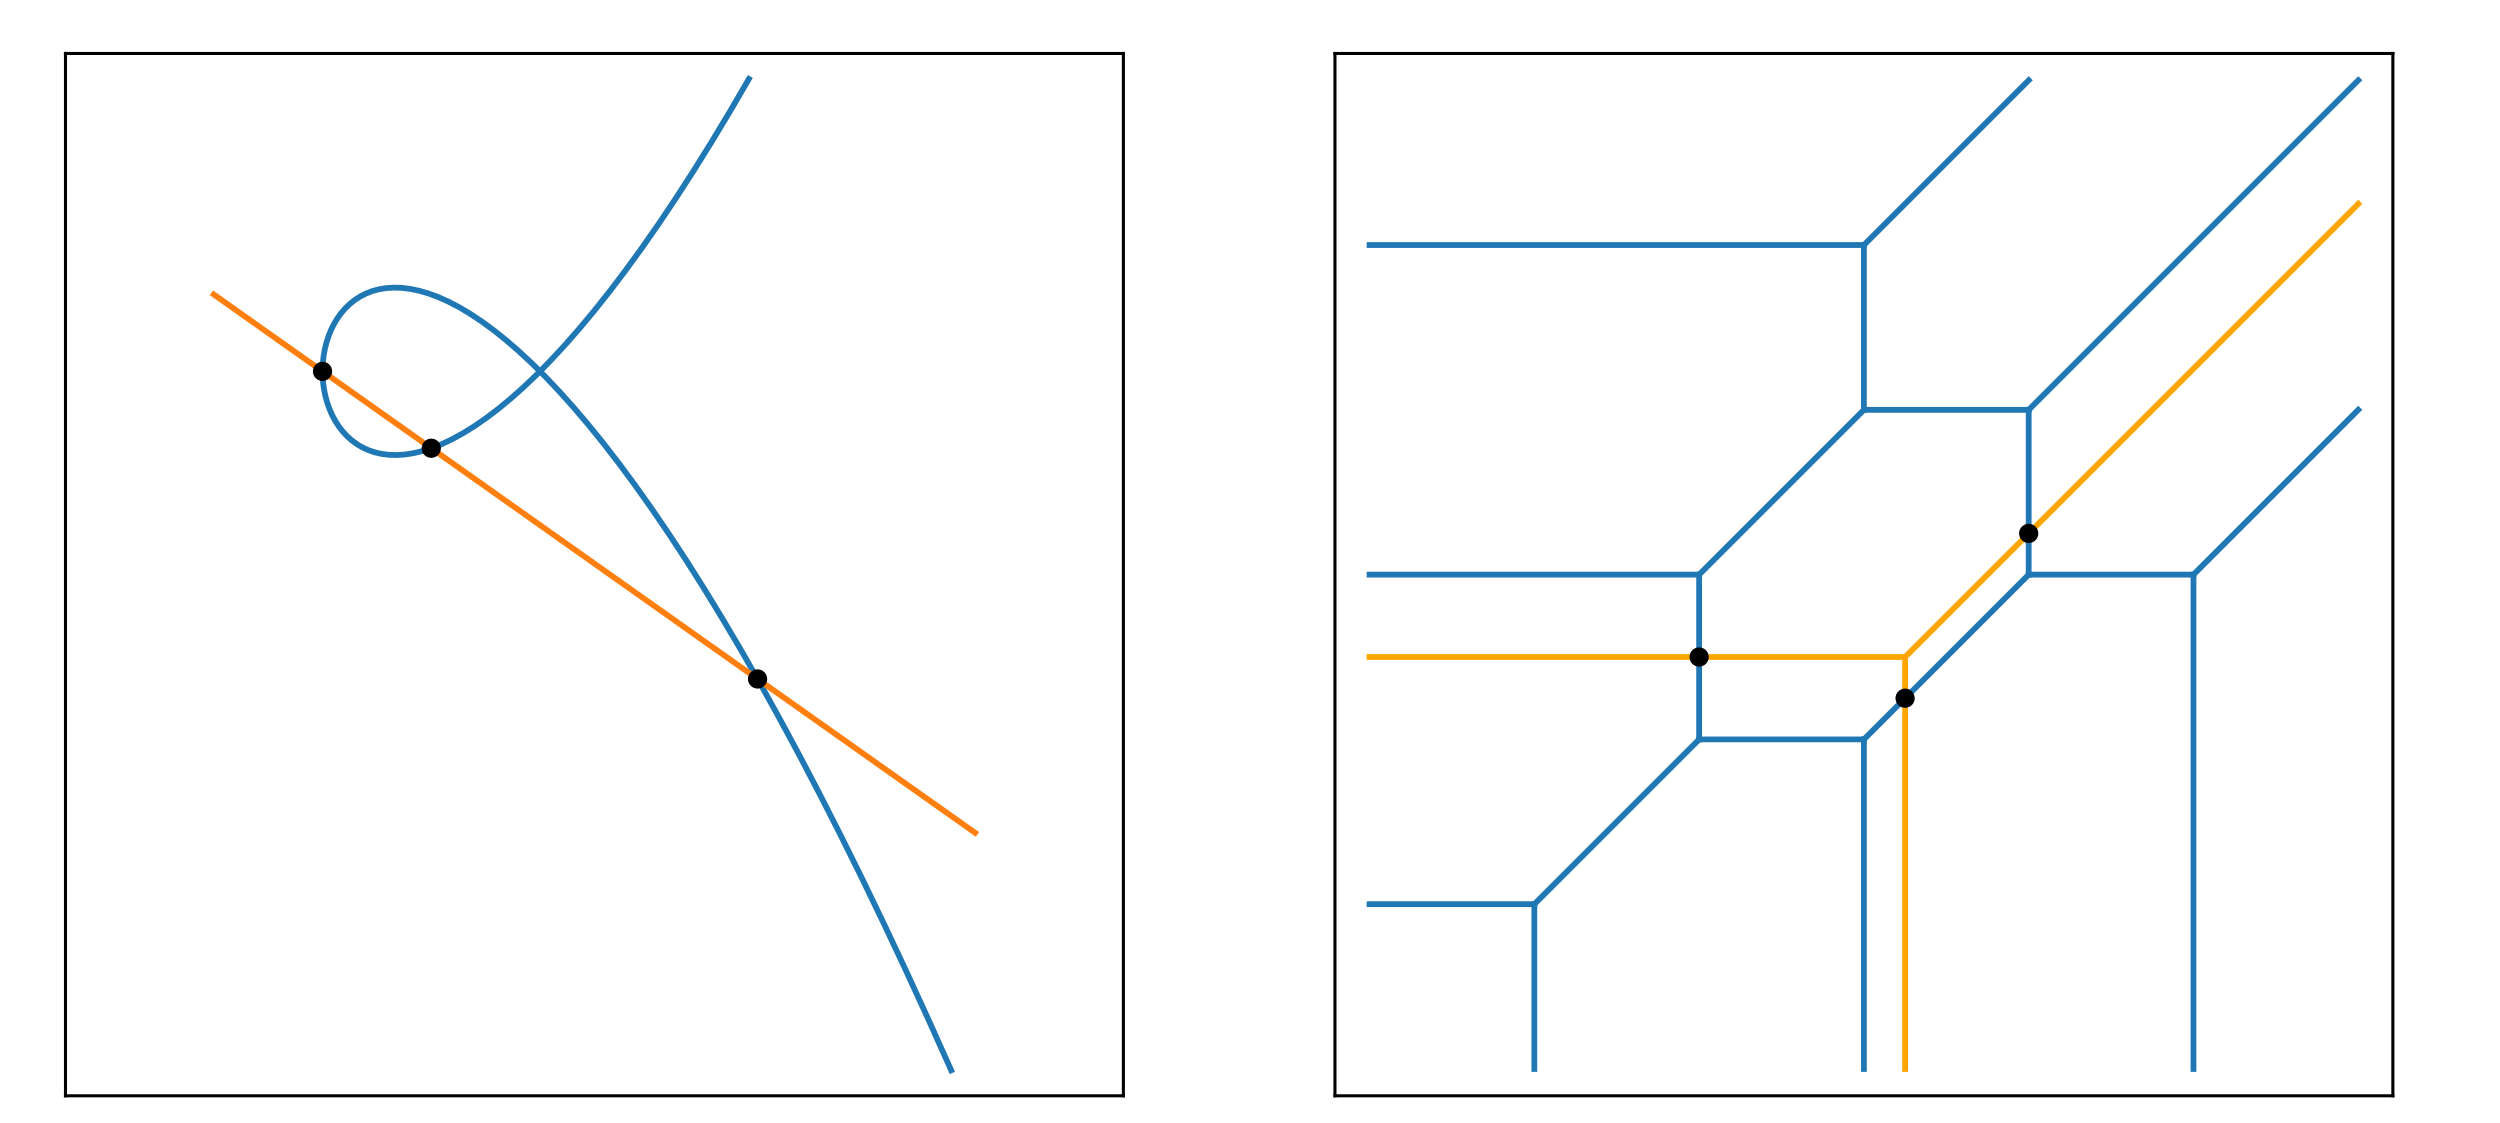<?xml version="1.0" encoding="utf-8" standalone="no"?>
<!DOCTYPE svg PUBLIC "-//W3C//DTD SVG 1.1//EN"
  "http://www.w3.org/Graphics/SVG/1.1/DTD/svg11.dtd">
<svg height="291.6pt" version="1.1" viewBox="0 0 649.44 291.6" width="649.44pt" xmlns="http://www.w3.org/2000/svg" xmlns:xlink="http://www.w3.org/1999/xlink">
 <defs>
  <style type="text/css">*{stroke-linecap:butt;stroke-linejoin:round;}</style>
 </defs>
 <g id="figure_1">
  <g id="patch_1">
   <path d="M 0 291.6 
L 649.44 291.6 
L 649.44 0 
L 0 0 
z
" style="fill:#ffffff;"/>
  </g>
  <g id="axes_1">
   <g id="patch_2">
    <path d="M 17.009 284.657 
L 291.826 284.657 
L 291.826 13.886 
L 17.009 13.886 
z
" style="fill:#ffffff;"/>
   </g>
   <g id="matplotlib.axis_1"/>
   <g id="matplotlib.axis_2"/>
   <g id="line2d_1">
    <path clip-path="url(#p12046c3848)" d="M 247.092 278.027 
L 241.131 264.736 
L 235.282 252 
L 229.542 239.808 
L 223.914 228.15 
L 218.396 217.015 
L 212.99 206.394 
L 207.694 196.275 
L 202.509 186.649 
L 197.435 177.504 
L 192.471 168.831 
L 187.618 160.62 
L 182.877 152.858 
L 178.246 145.537 
L 173.725 138.646 
L 169.316 132.174 
L 165.017 126.111 
L 160.83 120.447 
L 156.753 115.171 
L 152.787 110.273 
L 148.931 105.742 
L 145.187 101.568 
L 141.553 97.741 
L 138.03 94.249 
L 134.618 91.084 
L 131.317 88.234 
L 128.127 85.688 
L 125.047 83.438 
L 122.078 81.471 
L 119.22 79.778 
L 116.473 78.348 
L 113.837 77.171 
L 111.311 76.237 
L 108.897 75.535 
L 106.593 75.054 
L 104.4 74.784 
L 102.317 74.716 
L 100.346 74.837 
L 98.485 75.139 
L 96.736 75.61 
L 95.097 76.241 
L 93.568 77.02 
L 92.151 77.937 
L 90.844 78.983 
L 89.649 80.146 
L 88.564 81.416 
L 87.59 82.783 
L 86.726 84.236 
L 85.974 85.765 
L 85.332 87.36 
L 84.801 89.009 
L 84.381 90.704 
L 84.072 92.432 
L 83.874 94.184 
L 83.786 95.95 
L 83.81 97.719 
L 83.944 99.48 
L 84.188 101.224 
L 84.544 102.939 
L 85.011 104.616 
L 85.588 106.244 
L 86.276 107.812 
L 87.075 109.311 
L 87.985 110.729 
L 89.005 112.057 
L 90.137 113.283 
L 91.379 114.398 
L 92.732 115.391 
L 94.196 116.252 
L 95.77 116.97 
L 97.456 117.535 
L 99.252 117.936 
L 101.159 118.164 
L 103.177 118.207 
L 105.306 118.055 
L 107.545 117.699 
L 109.896 117.126 
L 112.357 116.328 
L 114.929 115.293 
L 117.612 114.011 
L 120.405 112.472 
L 123.31 110.666 
L 126.325 108.581 
L 129.451 106.208 
L 132.688 103.536 
L 136.036 100.555 
L 139.494 97.255 
L 143.064 93.624 
L 146.744 89.652 
L 150.535 85.33 
L 154.436 80.646 
L 158.449 75.591 
L 162.572 70.153 
L 166.807 64.323 
L 171.152 58.09 
L 175.607 51.444 
L 180.174 44.373 
L 184.852 36.869 
L 189.64 28.92 
L 194.539 20.516 
" style="fill:none;stroke:#1f77b4;stroke-linecap:square;stroke-width:1.5;"/>
   </g>
   <g id="line2d_2">
    <path clip-path="url(#p12046c3848)" d="M 55.527 76.485 
L 57.525 77.898 
L 59.523 79.31 
L 61.521 80.723 
L 63.518 82.136 
L 65.516 83.548 
L 67.514 84.961 
L 69.512 86.374 
L 71.509 87.786 
L 73.507 89.199 
L 75.505 90.611 
L 77.503 92.024 
L 79.501 93.437 
L 81.498 94.849 
L 83.496 96.262 
L 85.494 97.675 
L 87.492 99.087 
L 89.49 100.5 
L 91.487 101.913 
L 93.485 103.325 
L 95.483 104.738 
L 97.481 106.151 
L 99.479 107.563 
L 101.476 108.976 
L 103.474 110.389 
L 105.472 111.801 
L 107.47 113.214 
L 109.467 114.627 
L 111.465 116.039 
L 113.463 117.452 
L 115.461 118.864 
L 117.459 120.277 
L 119.456 121.69 
L 121.454 123.102 
L 123.452 124.515 
L 125.45 125.928 
L 127.448 127.34 
L 129.445 128.753 
L 131.443 130.166 
L 133.441 131.578 
L 135.439 132.991 
L 137.437 134.404 
L 139.434 135.816 
L 141.432 137.229 
L 143.43 138.642 
L 145.428 140.054 
L 147.425 141.467 
L 149.423 142.88 
L 151.421 144.292 
L 153.419 145.705 
L 155.417 147.117 
L 157.414 148.53 
L 159.412 149.943 
L 161.41 151.355 
L 163.408 152.768 
L 165.406 154.181 
L 167.403 155.593 
L 169.401 157.006 
L 171.399 158.419 
L 173.397 159.831 
L 175.394 161.244 
L 177.392 162.657 
L 179.39 164.069 
L 181.388 165.482 
L 183.386 166.895 
L 185.383 168.307 
L 187.381 169.72 
L 189.379 171.133 
L 191.377 172.545 
L 193.375 173.958 
L 195.372 175.37 
L 197.37 176.783 
L 199.368 178.196 
L 201.366 179.608 
L 203.364 181.021 
L 205.361 182.434 
L 207.359 183.846 
L 209.357 185.259 
L 211.355 186.672 
L 213.352 188.084 
L 215.35 189.497 
L 217.348 190.91 
L 219.346 192.322 
L 221.344 193.735 
L 223.341 195.148 
L 225.339 196.56 
L 227.337 197.973 
L 229.335 199.386 
L 231.333 200.798 
L 233.33 202.211 
L 235.328 203.623 
L 237.326 205.036 
L 239.324 206.449 
L 241.322 207.861 
L 243.319 209.274 
L 245.317 210.687 
L 247.315 212.099 
L 249.313 213.512 
L 251.31 214.925 
L 253.308 216.337 
" style="fill:none;stroke:#ff7f0e;stroke-linecap:square;stroke-width:1.5;"/>
   </g>
   <g id="line2d_3">
    <defs>
     <path d="M 0 2 
C 0.53 2 1.039 1.789 1.414 1.414 
C 1.789 1.039 2 0.53 2 0 
C 2 -0.53 1.789 -1.039 1.414 -1.414 
C 1.039 -1.789 0.53 -2 0 -2 
C -0.53 -2 -1.039 -1.789 -1.414 -1.414 
C -1.789 -1.039 -2 -0.53 -2 0 
C -2 0.53 -1.789 1.039 -1.414 1.414 
C -1.039 1.789 -0.53 2 0 2 
z
" id="m89cb0544ac" style="stroke:#000000;"/>
    </defs>
    <g clip-path="url(#p12046c3848)">
     <use style="stroke:#000000;" x="83.782" xlink:href="#m89cb0544ac" y="96.464"/>
     <use style="stroke:#000000;" x="112.036" xlink:href="#m89cb0544ac" y="116.443"/>
     <use style="stroke:#000000;" x="196.799" xlink:href="#m89cb0544ac" y="176.38"/>
    </g>
   </g>
   <g id="patch_3">
    <path d="M 17.009 284.657 
L 17.009 13.886 
" style="fill:none;stroke:#000000;stroke-linecap:square;stroke-linejoin:miter;stroke-width:0.8;"/>
   </g>
   <g id="patch_4">
    <path d="M 291.826 284.657 
L 291.826 13.886 
" style="fill:none;stroke:#000000;stroke-linecap:square;stroke-linejoin:miter;stroke-width:0.8;"/>
   </g>
   <g id="patch_5">
    <path d="M 17.009 284.657 
L 291.826 284.657 
" style="fill:none;stroke:#000000;stroke-linecap:square;stroke-linejoin:miter;stroke-width:0.8;"/>
   </g>
   <g id="patch_6">
    <path d="M 17.009 13.886 
L 291.826 13.886 
" style="fill:none;stroke:#000000;stroke-linecap:square;stroke-linejoin:miter;stroke-width:0.8;"/>
   </g>
  </g>
  <g id="axes_2">
   <g id="patch_7">
    <path d="M 346.79 284.657 
L 621.607 284.657 
L 621.607 13.886 
L 346.79 13.886 
z
" style="fill:#ffffff;"/>
   </g>
   <g id="matplotlib.axis_3"/>
   <g id="matplotlib.axis_4"/>
   <g id="line2d_4">
    <path clip-path="url(#p615b14385f)" d="M 612.619 20.85 
L 527.005 106.464 
" style="fill:none;stroke:#1f77b4;stroke-linecap:square;stroke-width:1.5;"/>
   </g>
   <g id="line2d_5">
    <path clip-path="url(#p615b14385f)" d="M 527.005 106.464 
L 527.005 149.271 
" style="fill:none;stroke:#1f77b4;stroke-linecap:square;stroke-width:1.5;"/>
   </g>
   <g id="line2d_6">
    <path clip-path="url(#p615b14385f)" d="M 527.005 149.271 
L 569.812 149.271 
" style="fill:none;stroke:#1f77b4;stroke-linecap:square;stroke-width:1.5;"/>
   </g>
   <g id="line2d_7">
    <path clip-path="url(#p615b14385f)" d="M 569.812 149.271 
L 612.619 106.464 
" style="fill:none;stroke:#1f77b4;stroke-linecap:square;stroke-width:1.5;"/>
   </g>
   <g id="line2d_8">
    <path clip-path="url(#p615b14385f)" d="M 569.812 149.271 
L 569.812 277.693 
" style="fill:none;stroke:#1f77b4;stroke-linecap:square;stroke-width:1.5;"/>
   </g>
   <g id="line2d_9">
    <path clip-path="url(#p615b14385f)" d="M 527.005 149.271 
L 484.198 192.078 
" style="fill:none;stroke:#1f77b4;stroke-linecap:square;stroke-width:1.5;"/>
   </g>
   <g id="line2d_10">
    <path clip-path="url(#p615b14385f)" d="M 527.005 106.464 
L 484.198 106.464 
" style="fill:none;stroke:#1f77b4;stroke-linecap:square;stroke-width:1.5;"/>
   </g>
   <g id="line2d_11">
    <path clip-path="url(#p615b14385f)" d="M 484.198 106.464 
L 484.198 63.657 
" style="fill:none;stroke:#1f77b4;stroke-linecap:square;stroke-width:1.5;"/>
   </g>
   <g id="line2d_12">
    <path clip-path="url(#p615b14385f)" d="M 484.198 63.657 
L 527.005 20.85 
" style="fill:none;stroke:#1f77b4;stroke-linecap:square;stroke-width:1.5;"/>
   </g>
   <g id="line2d_13">
    <path clip-path="url(#p615b14385f)" d="M 484.198 63.657 
L 355.777 63.657 
" style="fill:none;stroke:#1f77b4;stroke-linecap:square;stroke-width:1.5;"/>
   </g>
   <g id="line2d_14">
    <path clip-path="url(#p615b14385f)" d="M 484.198 106.464 
L 441.391 149.271 
" style="fill:none;stroke:#1f77b4;stroke-linecap:square;stroke-width:1.5;"/>
   </g>
   <g id="line2d_15">
    <path clip-path="url(#p615b14385f)" d="M 484.198 192.078 
L 484.198 277.693 
" style="fill:none;stroke:#1f77b4;stroke-linecap:square;stroke-width:1.5;"/>
   </g>
   <g id="line2d_16">
    <path clip-path="url(#p615b14385f)" d="M 441.391 149.271 
L 355.777 149.271 
" style="fill:none;stroke:#1f77b4;stroke-linecap:square;stroke-width:1.5;"/>
   </g>
   <g id="line2d_17">
    <path clip-path="url(#p615b14385f)" d="M 484.198 192.078 
L 441.391 192.078 
" style="fill:none;stroke:#1f77b4;stroke-linecap:square;stroke-width:1.5;"/>
   </g>
   <g id="line2d_18">
    <path clip-path="url(#p615b14385f)" d="M 441.391 149.271 
L 441.391 192.078 
" style="fill:none;stroke:#1f77b4;stroke-linecap:square;stroke-width:1.5;"/>
   </g>
   <g id="line2d_19">
    <path clip-path="url(#p615b14385f)" d="M 441.391 192.078 
L 398.584 234.885 
" style="fill:none;stroke:#1f77b4;stroke-linecap:square;stroke-width:1.5;"/>
   </g>
   <g id="line2d_20">
    <path clip-path="url(#p615b14385f)" d="M 398.584 234.885 
L 398.584 277.693 
" style="fill:none;stroke:#1f77b4;stroke-linecap:square;stroke-width:1.5;"/>
   </g>
   <g id="line2d_21">
    <path clip-path="url(#p615b14385f)" d="M 398.584 234.885 
L 355.777 234.885 
" style="fill:none;stroke:#1f77b4;stroke-linecap:square;stroke-width:1.5;"/>
   </g>
   <g id="line2d_22">
    <path clip-path="url(#p615b14385f)" d="M 494.9 170.675 
L 612.619 52.956 
" style="fill:none;stroke:#ffa500;stroke-linecap:square;stroke-width:1.5;"/>
   </g>
   <g id="line2d_23">
    <path clip-path="url(#p615b14385f)" d="M 494.9 170.675 
L 494.9 277.693 
" style="fill:none;stroke:#ffa500;stroke-linecap:square;stroke-width:1.5;"/>
   </g>
   <g id="line2d_24">
    <path clip-path="url(#p615b14385f)" d="M 494.9 170.675 
L 355.777 170.675 
" style="fill:none;stroke:#ffa500;stroke-linecap:square;stroke-width:1.5;"/>
   </g>
   <g id="line2d_25">
    <g clip-path="url(#p615b14385f)">
     <use style="stroke:#000000;" x="441.391" xlink:href="#m89cb0544ac" y="170.675"/>
     <use style="stroke:#000000;" x="494.9" xlink:href="#m89cb0544ac" y="181.377"/>
     <use style="stroke:#000000;" x="527.005" xlink:href="#m89cb0544ac" y="138.57"/>
    </g>
   </g>
   <g id="patch_8">
    <path d="M 346.79 284.657 
L 346.79 13.886 
" style="fill:none;stroke:#000000;stroke-linecap:square;stroke-linejoin:miter;stroke-width:0.8;"/>
   </g>
   <g id="patch_9">
    <path d="M 621.607 284.657 
L 621.607 13.886 
" style="fill:none;stroke:#000000;stroke-linecap:square;stroke-linejoin:miter;stroke-width:0.8;"/>
   </g>
   <g id="patch_10">
    <path d="M 346.79 284.657 
L 621.607 284.657 
" style="fill:none;stroke:#000000;stroke-linecap:square;stroke-linejoin:miter;stroke-width:0.8;"/>
   </g>
   <g id="patch_11">
    <path d="M 346.79 13.886 
L 621.607 13.886 
" style="fill:none;stroke:#000000;stroke-linecap:square;stroke-linejoin:miter;stroke-width:0.8;"/>
   </g>
  </g>
 </g>
 <defs>
  <clipPath id="p12046c3848">
   <rect height="270.771" width="274.817" x="17.009" y="13.886"/>
  </clipPath>
  <clipPath id="p615b14385f">
   <rect height="270.771" width="274.817" x="346.79" y="13.886"/>
  </clipPath>
 </defs>
</svg>
